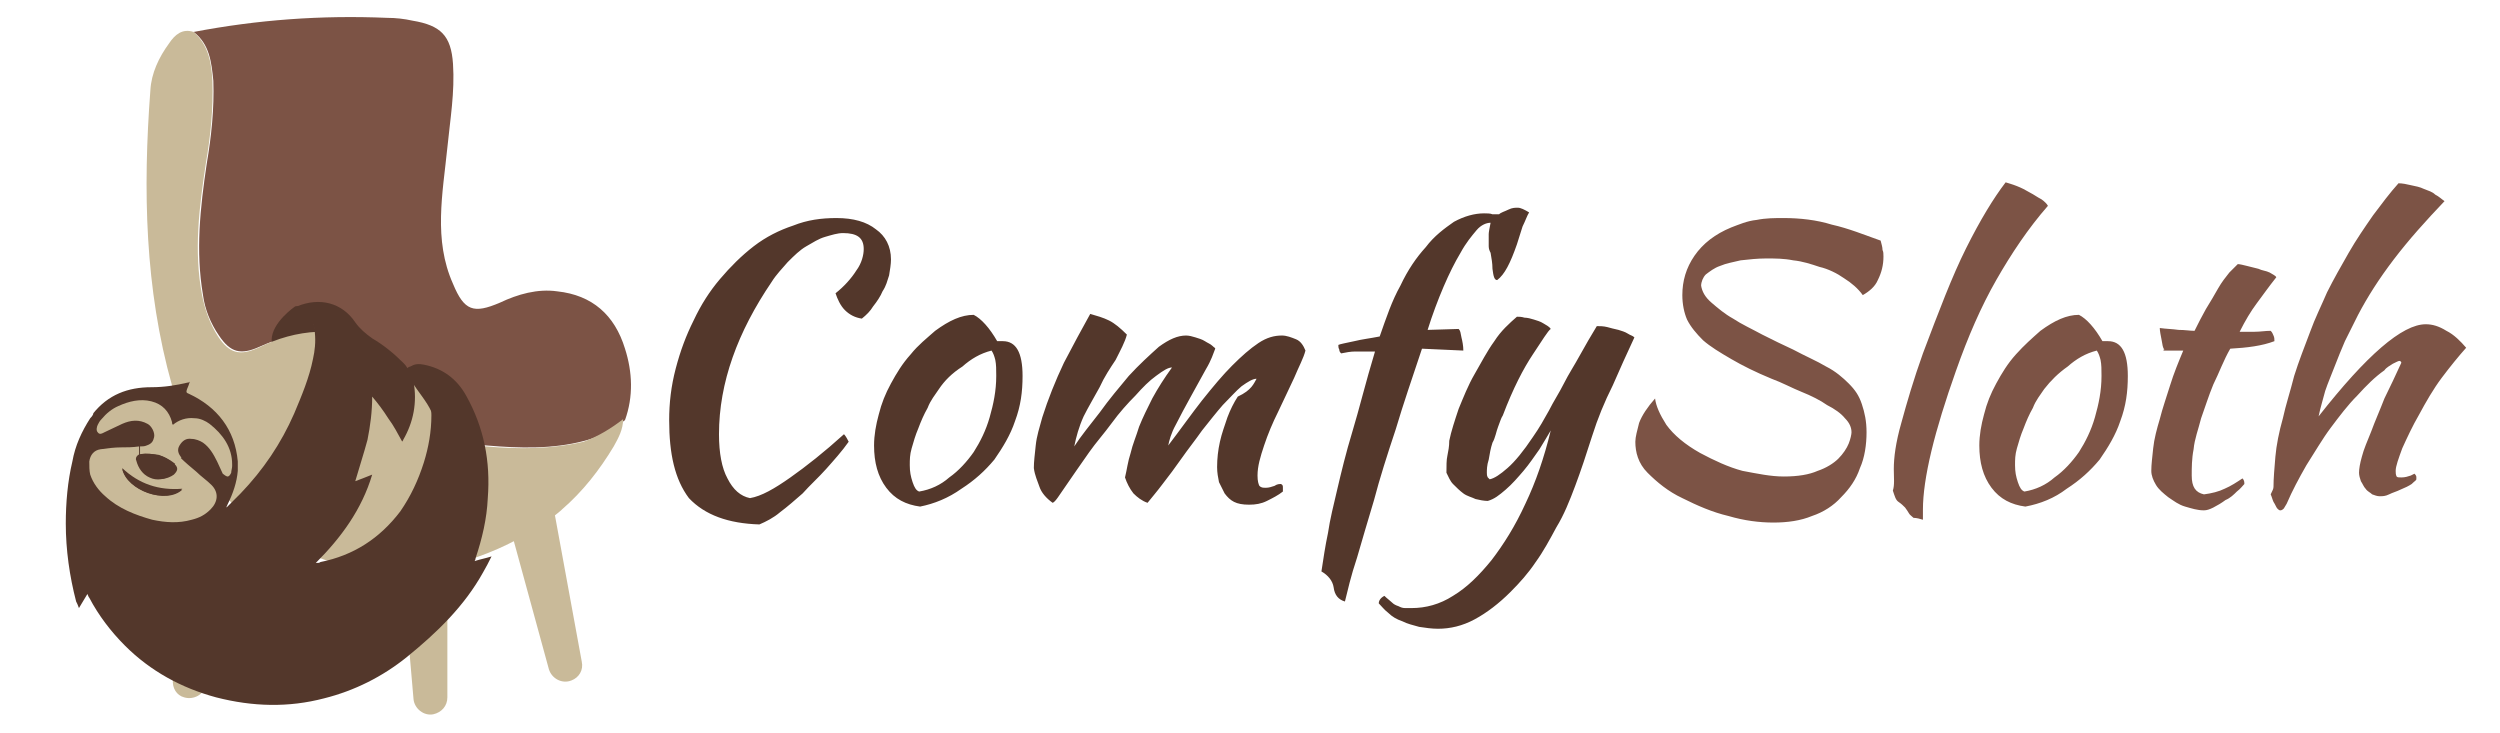 <?xml version="1.0" encoding="utf-8"?>
<!-- Generator: Adobe Illustrator 26.0.1, SVG Export Plug-In . SVG Version: 6.00 Build 0)  -->
<svg version="1.1" id="Layer_1" xmlns="http://www.w3.org/2000/svg" xmlns:xlink="http://www.w3.org/1999/xlink" x="0px" y="0px"
	 viewBox="0 0 266 78" style="enable-background:new 0 0 266 78;" xml:space="preserve">
<style type="text/css">
	.st0{fill:#53372B;}
	.st1{fill:#7C5345;}
	.st2{fill:#C9BA99;}
</style>
<g>
	<path class="st0" d="M71.2,44.7c0-1.8,0.2-3.6,0.7-5.5s1.1-3.5,1.9-5.1c0.8-1.7,1.7-3.1,2.8-4.4s2.3-2.5,3.6-3.5
		c1.3-1,2.7-1.7,4.2-2.2c1.5-0.6,3-0.8,4.6-0.8c1.8,0,3.2,0.4,4.2,1.2c1,0.7,1.6,1.8,1.6,3.2c0,0.5-0.1,1.1-0.2,1.7
		c-0.2,0.6-0.3,1.1-0.7,1.7c-0.2,0.5-0.6,1.1-1,1.6c-0.3,0.5-0.7,0.9-1.2,1.3c-0.7-0.1-1.3-0.4-1.8-0.9s-0.8-1.2-1-1.8
		c0.9-0.7,1.7-1.6,2.2-2.4c0.6-0.8,0.8-1.7,0.8-2.3c0-1.2-0.7-1.7-2.2-1.7c-0.6,0-1.2,0.2-1.9,0.4c-0.7,0.2-1.3,0.6-2,1
		s-1.3,1-2,1.7c-0.6,0.7-1.2,1.3-1.7,2.1c-3.6,5.3-5.6,10.7-5.6,16.2c0,2,0.3,3.6,0.9,4.7c0.6,1.2,1.4,1.9,2.4,2.1
		c1.2-0.2,2.6-1,4.3-2.2c1.7-1.2,3.6-2.7,5.7-4.6c0.2,0.2,0.4,0.6,0.5,0.8c-0.7,1-1.6,2-2.4,2.9s-1.7,1.7-2.5,2.6
		c-0.8,0.7-1.6,1.4-2.4,2c-0.7,0.6-1.5,1-2.2,1.3c-3.3-0.1-5.8-1-7.5-2.8C71.8,51,71.2,48.3,71.2,44.7z M97.9,53.9
		c-1.5-0.2-2.7-0.8-3.6-2S93,49.2,93,47.4c0-1.1,0.2-2.2,0.5-3.3c0.3-1.2,0.7-2.2,1.3-3.3s1.2-2.1,2.1-3.1c0.8-1,1.7-1.7,2.6-2.5
		c1.5-1.1,2.8-1.7,4.1-1.7c0.8,0.4,1.7,1.4,2.5,2.8c0.2,0,0.2,0,0.3,0s0.2,0,0.3,0c1.4,0,2.1,1.2,2.1,3.7c0,1.7-0.2,3.2-0.8,4.8
		c-0.5,1.5-1.3,2.8-2.2,4.1c-1,1.2-2.1,2.2-3.5,3.1C100.9,53,99.4,53.6,97.9,53.9z M99.9,41.4c-0.4,0.6-0.9,1.2-1.2,2
		c-0.4,0.7-0.7,1.4-1,2.2c-0.3,0.7-0.5,1.4-0.7,2.1c-0.2,0.7-0.2,1.2-0.2,1.8c0,0.7,0.1,1.2,0.3,1.8c0.2,0.6,0.4,0.9,0.7,1
		c1.2-0.2,2.3-0.7,3.2-1.5c1-0.7,1.9-1.7,2.6-2.7c0.7-1.1,1.3-2.3,1.7-3.7c0.4-1.4,0.7-2.8,0.7-4.4c0-0.7,0-1.2-0.1-1.7
		c-0.1-0.4-0.2-0.7-0.4-1c-1.2,0.3-2.2,0.9-3.1,1.7C101.3,39.7,100.5,40.5,99.9,41.4z M133.7,40.3c-0.4,0-0.9,0.3-1.6,0.8
		c-0.6,0.5-1.2,1.2-2,2c-0.7,0.8-1.4,1.7-2.2,2.7c-0.7,1-1.5,2-2.2,3s-1.3,1.8-2,2.7c-0.6,0.8-1.2,1.5-1.6,2c-0.6-0.2-1.1-0.6-1.5-1
		c-0.4-0.5-0.7-1.1-0.9-1.7c0.2-0.8,0.3-1.7,0.6-2.6c0.2-0.9,0.6-1.8,0.9-2.8c0.4-1,0.9-2,1.4-3c0.6-1.1,1.3-2.2,2.1-3.3
		c-0.4,0-0.9,0.3-1.7,0.9c-0.7,0.5-1.4,1.2-2.2,2.1c-0.8,0.8-1.7,1.8-2.5,2.9s-1.7,2.1-2.4,3.1c-1,1.4-1.8,2.6-2.5,3.6
		s-1.1,1.7-1.4,1.8c-0.7-0.5-1.2-1.1-1.4-1.7c-0.2-0.6-0.5-1.2-0.6-2c0-0.7,0.1-1.4,0.2-2.4s0.4-1.9,0.7-3c0.6-1.9,1.4-3.9,2.3-5.8
		c1-1.9,1.9-3.6,2.8-5.2c0.7,0.2,1.4,0.4,2,0.7s1.2,0.8,1.9,1.5c-0.2,0.8-0.7,1.7-1.2,2.7c-0.6,0.9-1.2,1.8-1.7,2.9
		c-0.6,1.1-1.2,2.1-1.7,3.1c-0.5,1.1-0.8,2.2-1,3.2c0.7-1.1,1.7-2.3,2.7-3.6c1-1.4,2.1-2.7,3.1-3.9c1.1-1.2,2.2-2.2,3.2-3.1
		c1.1-0.8,2-1.2,2.9-1.2c0.3,0,0.7,0.1,1,0.2c0.3,0.1,0.7,0.2,1,0.4c0.3,0.2,0.6,0.3,0.8,0.5s0.3,0.2,0.3,0.3
		c-0.2,0.5-0.4,1.2-1,2.2c-0.5,0.9-1,1.8-1.6,2.9c-0.6,1.1-1.1,2-1.6,3c-0.5,0.9-0.7,1.7-0.8,2.2c1.3-1.7,2.5-3.4,3.6-4.8
		c1.2-1.5,2.2-2.7,3.2-3.7s1.9-1.8,2.8-2.4s1.7-0.8,2.5-0.8c0.5,0,1,0.2,1.5,0.4s0.8,0.7,1,1.2c-0.2,0.8-0.7,1.7-1.2,2.9
		c-0.5,1.1-1.1,2.3-1.7,3.6c-0.6,1.2-1.1,2.4-1.5,3.6c-0.4,1.2-0.7,2.2-0.7,3.2c0,0.6,0.1,0.9,0.2,1.1c0.2,0.2,0.4,0.2,0.7,0.2
		s0.6-0.1,0.9-0.2c0.3-0.2,0.5-0.2,0.7-0.2c0.2,0.1,0.2,0.2,0.2,0.4s0,0.3,0,0.4c-0.5,0.4-1.1,0.7-1.7,1c-0.6,0.3-1.2,0.4-1.9,0.4
		s-1.2-0.1-1.6-0.3s-0.7-0.5-1-0.9c-0.2-0.4-0.4-0.8-0.6-1.2c-0.1-0.5-0.2-1-0.2-1.6c0-0.9,0.1-1.8,0.3-2.7s0.5-1.7,0.8-2.6
		c0.3-0.8,0.7-1.6,1.1-2.2C133.2,41.5,133.4,40.8,133.7,40.3z M143.1,64c-0.7-0.2-1.1-0.7-1.2-1.5c-0.1-0.7-0.6-1.3-1.3-1.7
		c0.2-1.3,0.4-2.7,0.7-4.1c0.2-1.4,0.6-3,1-4.7s0.9-3.8,1.6-6.1c0.7-2.3,1.4-5.2,2.4-8.5c-0.9,0-1.6,0-2.1,0s-1,0.1-1.5,0.2
		c-0.1-0.1-0.2-0.2-0.2-0.4c-0.1-0.2-0.1-0.3-0.1-0.5c0.2-0.1,0.8-0.2,1.7-0.4c0.8-0.2,1.7-0.3,2.7-0.5c0.7-2,1.3-3.8,2.2-5.4
		c0.8-1.7,1.7-3,2.7-4.1c0.9-1.2,2-2,3-2.7c1.1-0.6,2.2-0.9,3.2-0.9c0.3,0,0.7,0,0.9,0.1c0.3,0,0.5,0,0.7,0c0.2-0.2,0.6-0.3,1-0.5
		s0.7-0.2,1-0.2s0.7,0.2,1.2,0.5c-0.2,0.3-0.4,0.9-0.7,1.5c-0.2,0.7-0.4,1.2-0.6,1.9c-0.7,2-1.3,3.2-2.1,3.8c-0.3,0-0.4-0.4-0.5-1.2
		c0-0.6-0.1-1.1-0.2-1.7c-0.1-0.2-0.2-0.4-0.2-0.7c0-0.2,0-0.4,0-0.7c0-0.2,0-0.3,0-0.6c0-0.2,0.1-0.7,0.2-1.2c-0.4,0-1,0.2-1.5,0.8
		c-0.5,0.6-1.1,1.3-1.7,2.4c-0.6,1-1.2,2.2-1.8,3.6s-1.2,3-1.7,4.6l3.3-0.1c0.2,0.2,0.2,0.4,0.3,0.9c0.1,0.4,0.2,0.9,0.2,1.4
		l-4.4-0.2c-1,3-2,5.9-2.8,8.6c-0.9,2.7-1.7,5.2-2.3,7.5c-0.7,2.3-1.3,4.4-1.8,6.1C143.7,61.4,143.4,62.8,143.1,64z M169.4,46.4
		c-0.6,1.9-1.2,3.7-1.8,5.3s-1.2,3.1-2,4.4c-0.7,1.3-1.4,2.6-2.2,3.7c-0.8,1.2-1.7,2.2-2.7,3.2c-1.2,1.2-2.5,2.2-3.8,2.9
		s-2.6,1-3.9,1c-0.7,0-1.3-0.1-2-0.2c-0.7-0.2-1.2-0.3-1.8-0.6c-0.6-0.2-1.1-0.5-1.5-0.9c-0.4-0.3-0.7-0.7-1-1
		c0-0.3,0.2-0.6,0.6-0.8c0.3,0.3,0.6,0.5,0.8,0.7c0.2,0.2,0.4,0.3,0.7,0.4c0.2,0.1,0.4,0.2,0.7,0.2s0.5,0,0.7,0c1.5,0,3-0.4,4.4-1.3
		c1.5-0.9,2.8-2.2,4.1-3.8c1.3-1.7,2.5-3.6,3.6-6c1.1-2.3,2-4.9,2.7-7.8c-0.3,0.5-0.7,1.2-1.2,2c-0.5,0.7-1.1,1.6-1.7,2.3
		c-0.6,0.7-1.2,1.4-1.9,2s-1.2,1-1.9,1.2c-0.4,0-0.9-0.1-1.3-0.2c-0.4-0.2-0.9-0.3-1.3-0.6s-0.7-0.6-1.1-1c-0.3-0.3-0.5-0.8-0.7-1.2
		c0-0.7,0-1.4,0.1-1.8c0.1-0.5,0.2-1,0.2-1.6c0.2-1,0.6-2.2,1-3.4c0.5-1.2,1-2.5,1.7-3.7s1.3-2.4,2.1-3.5c0.7-1.1,1.6-1.9,2.4-2.6
		c0.2,0,0.5,0,0.8,0.1c0.3,0,0.7,0.1,1,0.2s0.7,0.2,1,0.4s0.6,0.3,0.8,0.6c-0.3,0.2-0.9,1.2-1.9,2.7s-2.1,3.6-3.2,6.5
		c-0.2,0.3-0.3,0.7-0.5,1.2s-0.3,1.2-0.6,1.7c-0.2,0.6-0.3,1.2-0.4,1.8c-0.2,0.6-0.2,1.1-0.2,1.4c0,0.2,0,0.3,0.1,0.5
		c0.1,0.1,0.2,0.2,0.2,0.2c0.5-0.1,1.1-0.5,1.9-1.2c0.8-0.7,1.7-1.8,2.7-3.3c0.7-1,1.2-1.9,1.7-2.8c0.5-1,1.1-1.9,1.6-2.9
		s1.1-1.9,1.7-3c0.6-1.1,1.2-2.1,1.8-3.1c0.3,0,0.7,0,1.1,0.1c0.4,0.1,0.7,0.2,1.2,0.3c0.3,0.1,0.7,0.2,1,0.4s0.5,0.2,0.7,0.4
		c-0.8,1.7-1.6,3.5-2.3,5.1C170.7,42.8,170,44.5,169.4,46.4z"/>
	<path class="st1" d="M200.1,25.6c0.1,0.4,0.2,0.7,0.2,1c0.1,0.2,0.1,0.4,0.1,0.7c0,0.9-0.2,1.7-0.6,2.5c-0.3,0.7-0.9,1.2-1.6,1.6
		c-0.5-0.7-1.2-1.3-2-1.8c-0.7-0.5-1.7-1-2.6-1.2c-0.9-0.3-1.8-0.6-2.8-0.7c-1-0.2-1.9-0.2-2.9-0.2c-0.9,0-1.8,0.1-2.7,0.2
		c-0.8,0.2-1.5,0.3-2.2,0.6c-0.6,0.2-1.1,0.6-1.5,0.9c-0.3,0.3-0.5,0.8-0.5,1.2c0.1,0.6,0.4,1.2,1.1,1.8c0.7,0.6,1.4,1.2,2.3,1.7
		c0.9,0.6,2,1.1,3.1,1.7c1.2,0.6,2.2,1.1,3.3,1.6c1.3,0.7,2.5,1.2,3.5,1.8c1,0.5,1.8,1.2,2.4,1.8c0.7,0.7,1.1,1.3,1.4,2.2
		s0.5,1.8,0.5,3c0,1.3-0.2,2.7-0.7,3.8c-0.4,1.2-1.1,2.2-2,3.1c-0.8,0.9-1.9,1.6-3.1,2c-1.2,0.5-2.6,0.7-4.1,0.7s-3.1-0.2-4.8-0.7
		c-1.7-0.4-3.3-1.1-4.9-1.9c-1.5-0.7-2.7-1.7-3.7-2.7S174,48.1,174,47c0-0.5,0.2-1.2,0.4-2c0.3-0.8,0.9-1.7,1.7-2.6
		c0.1,0.8,0.5,1.7,1.2,2.8c0.8,1.1,2,2.1,3.6,3c1.5,0.8,3,1.5,4.5,1.9c1.6,0.3,3,0.6,4.4,0.6c1.5,0,2.7-0.2,3.6-0.6
		c0.9-0.3,1.7-0.8,2.2-1.3s0.9-1.1,1.1-1.6c0.2-0.5,0.3-1,0.3-1.2c0-0.5-0.2-1-0.7-1.5c-0.4-0.5-1.1-1-1.9-1.4
		c-0.7-0.5-1.7-1-2.7-1.4s-2.1-1-3.2-1.4c-1.7-0.7-3.1-1.4-4.3-2.1c-1.2-0.7-2.2-1.3-3-2c-0.7-0.7-1.3-1.4-1.7-2.2
		c-0.3-0.7-0.5-1.6-0.5-2.6c0-1.5,0.4-2.9,1.3-4.2c0.9-1.3,2.2-2.3,3.9-3c0.8-0.3,1.7-0.7,2.7-0.8c1-0.2,1.9-0.2,2.9-0.2
		c1.7,0,3.5,0.2,5.1,0.7C196.7,24.3,198.4,25,200.1,25.6z M201.5,49.9c0-1.2,0.2-2.8,0.8-4.9c0.6-2.2,1.3-4.6,2.3-7.4
		c1.7-4.5,3.1-8.2,4.6-11.2s2.9-5.3,4.2-7c0.3,0.1,0.7,0.2,1.2,0.4c0.5,0.2,0.9,0.4,1.4,0.7c0.4,0.2,0.8,0.5,1.2,0.7
		c0.3,0.2,0.6,0.5,0.7,0.7c-2.1,2.4-3.9,5.1-5.5,7.9s-3,6-4.3,9.7c-1.1,3.1-2,6-2.6,8.5s-0.9,4.6-0.9,6.2c0,0.4,0,0.7,0,0.8
		s0,0.2,0,0.3c-0.3-0.1-0.7-0.2-1-0.2c-0.2-0.2-0.4-0.3-0.5-0.5s-0.2-0.3-0.4-0.6c-0.2-0.2-0.4-0.4-0.7-0.6s-0.4-0.6-0.6-1.2
		C201.6,51.6,201.5,50.8,201.5,49.9z M215.5,53.9c-1.5-0.2-2.7-0.8-3.6-2c-0.9-1.2-1.3-2.7-1.3-4.5c0-1.1,0.2-2.2,0.5-3.3
		c0.3-1.2,0.7-2.2,1.3-3.3s1.2-2.1,2.1-3.1s1.7-1.7,2.6-2.5c1.5-1.1,2.8-1.7,4.1-1.7c0.8,0.4,1.7,1.4,2.5,2.8c0.2,0,0.2,0,0.3,0
		s0.2,0,0.3,0c1.4,0,2.1,1.2,2.1,3.7c0,1.7-0.2,3.2-0.8,4.8c-0.5,1.5-1.3,2.8-2.2,4.1c-1,1.2-2.1,2.2-3.5,3.1
		C218.6,53,217.1,53.6,215.5,53.9z M217.5,41.4c-0.4,0.6-0.9,1.2-1.2,2c-0.4,0.7-0.7,1.4-1,2.2c-0.3,0.7-0.5,1.4-0.7,2.1
		c-0.2,0.7-0.2,1.2-0.2,1.8c0,0.7,0.1,1.2,0.3,1.8s0.4,0.9,0.7,1c1.2-0.2,2.3-0.7,3.2-1.5c1-0.7,1.9-1.7,2.6-2.7
		c0.7-1.1,1.3-2.3,1.7-3.7s0.7-2.8,0.7-4.4c0-0.7,0-1.2-0.1-1.7c-0.1-0.4-0.2-0.7-0.4-1c-1.2,0.3-2.2,0.9-3.1,1.7
		C219,39.7,218.2,40.5,217.5,41.4z M230.3,37.2c-0.2-0.2-0.2-0.5-0.3-1s-0.2-1-0.2-1.3c0.7,0.1,1.3,0.1,2,0.2c0.7,0,1.2,0.1,1.7,0.1
		c0.4-0.8,0.8-1.6,1.2-2.3c0.5-0.8,0.9-1.5,1.3-2.2c0.4-0.7,0.8-1.2,1.2-1.7c0.4-0.4,0.7-0.7,0.9-0.9c0.2,0,0.6,0.1,1,0.2
		s0.8,0.2,1.2,0.3c0.4,0.2,0.8,0.2,1.2,0.4c0.3,0.2,0.6,0.3,0.7,0.5c-0.8,1-1.5,2-2.1,2.8s-1.2,1.8-1.8,3c0.5,0,1.1,0,1.6,0
		c0.6,0,1.1-0.1,1.7-0.1c0.2,0.2,0.2,0.3,0.3,0.5s0.1,0.4,0.1,0.6c-1.3,0.5-2.9,0.7-4.7,0.8c-0.7,1.2-1.2,2.6-1.8,3.8
		c-0.5,1.2-0.9,2.5-1.3,3.6c-0.3,1.2-0.7,2.2-0.8,3.3c-0.2,1-0.2,2-0.2,2.8c0,1.2,0.4,1.8,1.3,2c0.8-0.1,1.6-0.3,2.2-0.6
		c0.7-0.3,1.3-0.7,1.9-1.1c0.2,0.2,0.2,0.4,0.2,0.6c-0.2,0.2-0.4,0.5-0.8,0.8c-0.3,0.3-0.7,0.7-1.2,0.9c-0.4,0.3-0.9,0.6-1.3,0.8
		c-0.4,0.2-0.7,0.3-1,0.3c-0.7,0-1.3-0.2-2-0.4s-1.2-0.6-1.8-1c-0.5-0.4-1-0.8-1.3-1.3s-0.5-1-0.5-1.5c0-0.7,0.1-1.4,0.2-2.4
		s0.4-2.1,0.7-3.1c0.3-1.2,0.7-2.3,1.1-3.6s0.9-2.5,1.4-3.7h-2.1v-0.1H230.3z M241.9,51.8c0-0.9,0.1-2,0.2-3.2s0.4-2.7,0.8-4.1
		c0.3-1.4,0.8-2.9,1.2-4.5c0.5-1.6,1.1-3.1,1.7-4.7c0.5-1.4,1.2-2.8,1.8-4.2c0.7-1.4,1.5-2.8,2.3-4.2c0.8-1.4,1.7-2.7,2.6-4
		c0.9-1.2,1.8-2.4,2.7-3.4c0.4,0,0.9,0.1,1.3,0.2c0.5,0.1,1,0.2,1.4,0.4c0.5,0.2,0.9,0.3,1.2,0.6c0.4,0.2,0.7,0.5,1,0.7
		c-2,2.1-3.8,4.1-5.4,6.2s-2.8,4-3.8,5.9c-0.5,1-1,2-1.4,2.8c-0.4,0.9-0.7,1.7-1.1,2.7c-0.3,0.8-0.7,1.7-1,2.6
		c-0.2,0.8-0.5,1.7-0.7,2.7c5.1-6.5,8.9-9.8,11.4-9.8c0.7,0,1.4,0.2,2.2,0.7c0.8,0.4,1.5,1.1,2.1,1.8c-0.8,0.9-1.7,2-2.6,3.2
		s-1.7,2.6-2.4,3.9c-0.7,1.2-1.3,2.5-1.8,3.6c-0.4,1.1-0.7,1.9-0.7,2.4c0,0.2,0,0.4,0.1,0.6c0.1,0.1,0.2,0.1,0.5,0.1
		c0.4,0,0.7-0.1,1-0.2c0.2-0.1,0.4-0.2,0.4-0.2c0.2,0.2,0.2,0.3,0.2,0.4s0,0.2,0,0.2c0,0.1-0.2,0.2-0.5,0.5
		c-0.3,0.2-0.7,0.4-1.2,0.6c-0.4,0.2-0.8,0.3-1.2,0.5s-0.7,0.2-1,0.2s-0.5-0.1-0.8-0.2c-0.2-0.2-0.5-0.3-0.7-0.6
		c-0.2-0.2-0.3-0.5-0.5-0.8c-0.1-0.3-0.2-0.6-0.2-0.9c0-0.4,0.1-1,0.3-1.7c0.2-0.8,0.6-1.7,1-2.7c0.4-1.1,0.9-2.2,1.4-3.5
		c0.6-1.2,1.2-2.5,1.8-3.8c0-0.1-0.1-0.2-0.2-0.2c-0.1,0-0.3,0.1-0.7,0.3c-0.3,0.2-0.7,0.4-0.9,0.7c-1,0.7-1.9,1.6-2.9,2.7
		c-1,1-1.9,2.2-2.8,3.4s-1.7,2.6-2.6,4c-0.8,1.4-1.5,2.7-2.1,4.1c-0.1,0.2-0.2,0.3-0.3,0.5c-0.2,0.2-0.3,0.2-0.4,0.2
		c-0.1,0-0.2-0.1-0.3-0.2s-0.2-0.4-0.4-0.7c-0.1-0.2-0.2-0.6-0.3-0.8C241.8,52.2,241.9,52,241.9,51.8z"/>
</g>
<g>
	<path class="st1" d="M20.6,3.4c6.8-1.3,13.6-1.8,20.6-1.5c0.9,0,1.8,0.1,2.7,0.3c3,0.5,4.1,1.6,4.3,4.6s-0.3,5.9-0.6,8.9
		c-0.5,4.9-1.5,9.8,0.6,14.5c1.2,2.9,2.2,3.2,5,2c1.9-0.9,4-1.5,6.1-1.2c3.7,0.4,6.1,2.5,7.2,6.1c0.8,2.5,0.9,5.1,0,7.6
		c-1.3,1-2.7,1.8-4.3,2.2c-3.4,0.9-6.9,0.8-10.4,0.5c-2.6-0.2-4.6-1.2-5.8-3.7c-0.5-1.2-1.4-2.2-2.1-3.2c-2.4-3.6-5.5-5.6-10-5.3
		c-2.2,0.2-4.3,0.8-6.3,1.7s-3.1,0.6-4.3-1.2c-0.9-1.3-1.5-2.8-1.7-4.3c-0.8-4.7-0.3-9.3,0.4-14c0.5-2.9,0.8-5.9,0.7-8.8
		C22.5,6.6,22.3,4.7,20.6,3.4z"/>
	<path class="st0" d="M33.6,35.3l-0.8-2.8l-1.4,0.1c0,0-2.5,1.7-2.5,3.6c0,1.9,5.3-0.6,5.3-0.6l0.2-1.3"/>
	<path class="st0" d="M46.7,44.4c0,0-1.7-5.2-2.6-5.4c-0.9-0.2-1.1,0.7-1.5,1.3s1.1,2.2,1.1,2.2l1,1.2l0.8,0.5"/>
	<path class="st2" d="M66.3,44.6c0,1.1-0.5,2-1,2.9c-1.5,2.5-3.3,4.8-5.5,6.7l0,0c0,0,0,0-0.1,0.1l0,0c-0.9,0.8-6.6,5.3-14.5,6.3
		c-0.1,0-0.2,0-0.3,0c-2,0.2-4,0.2-6-0.1c-0.2,0-0.4,0-0.5,0l0,0c-1.5-0.2-3-0.6-4.6-1.2c0,0-0.1,0-0.2-0.1l0,0
		c-2.7-1-5.5-2.7-8.3-5l0,0c-3.6-3.6-5.6-8.2-7-13.2C15.4,30.7,15.2,20.2,16,9.6c0.1-1.8,0.9-3.5,2-5c0.6-0.9,1.4-1.6,2.6-1.2
		c1.6,1.4,1.9,3.3,2,5.2c0.1,3-0.2,5.9-0.7,8.8c-0.7,4.6-1.3,9.3-0.4,14c0.3,1.5,0.8,3,1.7,4.4c1.2,1.8,2.3,2.1,4.3,1.2
		c2-1,4.1-1.6,6.3-1.7c4.4-0.3,7.6,1.7,10,5.3c0.7,1.1,1.6,2.1,2.1,3.2c1.1,2.5,3.2,3.5,5.8,3.7c3.5,0.3,7,0.3,10.4-0.5
		C63.7,46.4,65,45.6,66.3,44.6z"/>
	<path class="st2" d="M58.6,52.4l3.3,18c0.2,0.9-0.3,1.7-1.1,2l0,0c-1,0.4-2.1-0.2-2.4-1.2l-4.9-17.9"/>
	<path class="st2" d="M47.6,55.9v18.3c0,0.9-0.6,1.6-1.5,1.8l0,0c-1,0.2-2-0.6-2.1-1.6l-1.6-18.5"/>
	<path class="st2" d="M20.7,54.1l-2.3,18.2c-0.1,0.9,0.4,1.7,1.2,1.9l0,0c1,0.3,2.1-0.3,2.3-1.3l3.9-18.1"/>
	<g>
		<path class="st0" d="M50.5,59.7c0.1-0.2,0.1-0.2,0.1-0.3c0.7-2.1,1.2-4.2,1.3-6.4c0.3-3.9-0.4-7.5-2.3-10.9
			c-1-1.8-2.5-2.9-4.5-3.3c-0.5-0.1-1-0.1-1.4,0.2c0.3,0.4,0.6,0.7,0.9,1c1,1.2,1.3,2.7,1.3,4.2c0,1.7-0.3,3.4-0.8,5
			c-0.6,1.9-1.4,3.6-2.5,5.2c-2.2,2.9-5,4.7-8.5,5.4c-0.1,0.1-0.3,0.1-0.5,0.1c2.7-2.7,4.9-5.7,6-9.4c-0.7,0.3-1.3,0.5-1.8,0.7
			c0.4-1.4,0.9-2.9,1.3-4.4c0.3-1.5,0.5-3,0.5-4.6c0.6,0.7,1.2,1.5,1.7,2.3c0.6,0.8,1,1.6,1.5,2.5c0-0.1,0.1-0.1,0.1-0.2
			c1.1-1.9,1.5-4,1.1-6.2c-0.1-0.6-0.4-1.1-0.7-1.5c-0.1-0.2-0.3-0.4-0.4-0.5c-1-1-2.1-1.9-3.3-2.6c-0.7-0.5-1.3-1-1.8-1.7
			c-1.4-2.1-3.8-2.7-6.2-1.7c-0.1,0-0.2,0.1-0.3,0.1c0.1,0,0.1,0.1,0.2,0.1c1.3,0.4,1.9,1.3,2,2.6c0.1,1,0,1.9-0.2,2.8
			c-0.4,2-1.2,3.9-2,5.8c-1.4,3.2-3.3,6-5.7,8.5c-0.5,0.5-1,1-1.5,1.5c0-0.2,0.1-0.2,0.1-0.3c0.6-1.2,1-2.4,1.1-3.6l0,0c0,0,0,0,0,0
			c0-0.2,0-0.3,0-0.5l0,0c0-0.1,0-0.2,0-0.3c0,0,0-0.1,0-0.1l0,0c0,0,0-0.1,0-0.1c-0.3-3.4-2.2-5.8-5.2-7.2
			c-0.3-0.1-0.3-0.2-0.2-0.5c0.1-0.2,0.2-0.5,0.3-0.8c-0.1,0.1-0.1,0.1-0.2,0.1c-1.3,0.3-2.5,0.5-3.9,0.5c-2.5,0-4.6,0.8-6.2,2.8
			C10,44,9.9,44,9.9,44.1l0,0c0,0,0,0,0,0c-0.1,0.2-0.2,0.3-0.3,0.4l0,0c-0.9,1.4-1.6,2.9-1.9,4.6C7.2,51.2,7,53.5,7,55.7
			c0,2.8,0.4,5.6,1.1,8.3c0.1,0.2,0.2,0.4,0.3,0.7c0.3-0.5,0.6-1,0.9-1.5c0.1,0.2,0.1,0.3,0.2,0.4c1,1.9,2.3,3.6,3.8,5.1
			c2.7,2.7,6,4.5,9.7,5.5c3.9,1,7.7,1.1,11.5,0.1c3.2-0.8,6.2-2.3,8.8-4.4c3.2-2.6,6.1-5.4,8.1-9c0.3-0.5,0.6-1.1,0.9-1.7
			C51.7,59.4,51.1,59.5,50.5,59.7z"/>
		<path class="st2" d="M20.7,44.5c0.6,0,1.2,0.3,1.6,0.6c1.4,1.1,2.4,2.5,2.4,4.3c0,0.1,0,0.2,0,0.2c0,0.2-0.1,0.5-0.1,0.7
			c-0.1,0.2-0.2,0.4-0.4,0.4c-0.1,0-0.4-0.2-0.5-0.3c-0.2-0.4-0.4-0.9-0.6-1.3c-0.4-0.8-0.8-1.5-1.5-2c-0.3-0.2-0.8-0.4-1.2-0.4
			c-0.6-0.1-1,0.2-1.3,0.7s-0.1,0.9,0.2,1.3l-0.6,0.7l-0.4-0.3c-0.3-0.2-0.8-0.5-1.4-0.7c-0.5-0.1-1-0.1-1.5-0.1
			c-0.2,0-0.4,0.1-0.5,0.2v-1c0.2,0,0.5,0,0.7-0.1c0.6-0.2,0.7-0.5,0.8-0.9c0.1-0.5-0.3-1.2-0.7-1.4c-0.9-0.5-1.8-0.4-2.7,0
			c-0.6,0.3-1.3,0.6-1.9,0.9c-0.2,0.1-0.5,0.3-0.7,0c-0.2-0.2-0.1-0.6,0-0.8s0.2-0.4,0.4-0.6c0.5-0.6,1.1-1.1,1.8-1.4
			c1.1-0.5,2.3-0.8,3.5-0.5s1.9,1.1,2.2,2.2c0,0.1,0,0.2,0.1,0.3C19,44.7,19.8,44.4,20.7,44.5z"/>
		<path class="st2" d="M18.6,49.4l0.6-0.7c0.5,0.5,1.1,1,1.7,1.5c0.5,0.5,1.1,0.9,1.6,1.4c0.8,0.8,0.7,1.8-0.1,2.6
			c-0.6,0.6-1.2,0.9-2,1.1c-1.4,0.4-2.8,0.3-4.2,0c-1.8-0.5-3.6-1.2-5-2.5c-0.7-0.6-1.3-1.4-1.6-2.3c-0.1-0.4-0.1-0.9-0.1-1.4
			c0.1-0.7,0.5-1.2,1.2-1.3s1.5-0.2,2.2-0.2c0.6,0,1.2,0,1.9-0.1v1c-0.1,0.1-0.1,0.3-0.1,0.5c0.2,0.8,0.7,1.5,1.4,1.8
			c0.8,0.3,1.7,0.2,2.4-0.3C18.9,50.1,19,49.8,18.6,49.4z M19.4,52.1c-2.5,0.2-4.6-0.5-6.4-2.2C13.5,52.2,17.7,53.7,19.4,52.1z"/>
		<path class="st0" d="M16.6,48.4c0.7,0.1,1.3,0.4,1.8,0.9l0.1,0.1c0.4,0.4,0.3,0.7-0.2,1.1c-0.7,0.5-1.6,0.7-2.4,0.3
			c-0.7-0.3-1.2-1-1.4-1.8c-0.1-0.2,0-0.4,0.1-0.5s0.2-0.2,0.5-0.2C15.7,48.2,16.2,48.3,16.6,48.4z"/>
		<path class="st0" d="M13,49.8c1.8,1.7,3.9,2.4,6.4,2.2C17.7,53.7,13.5,52.2,13,49.8z"/>
	</g>
</g>
</svg>
